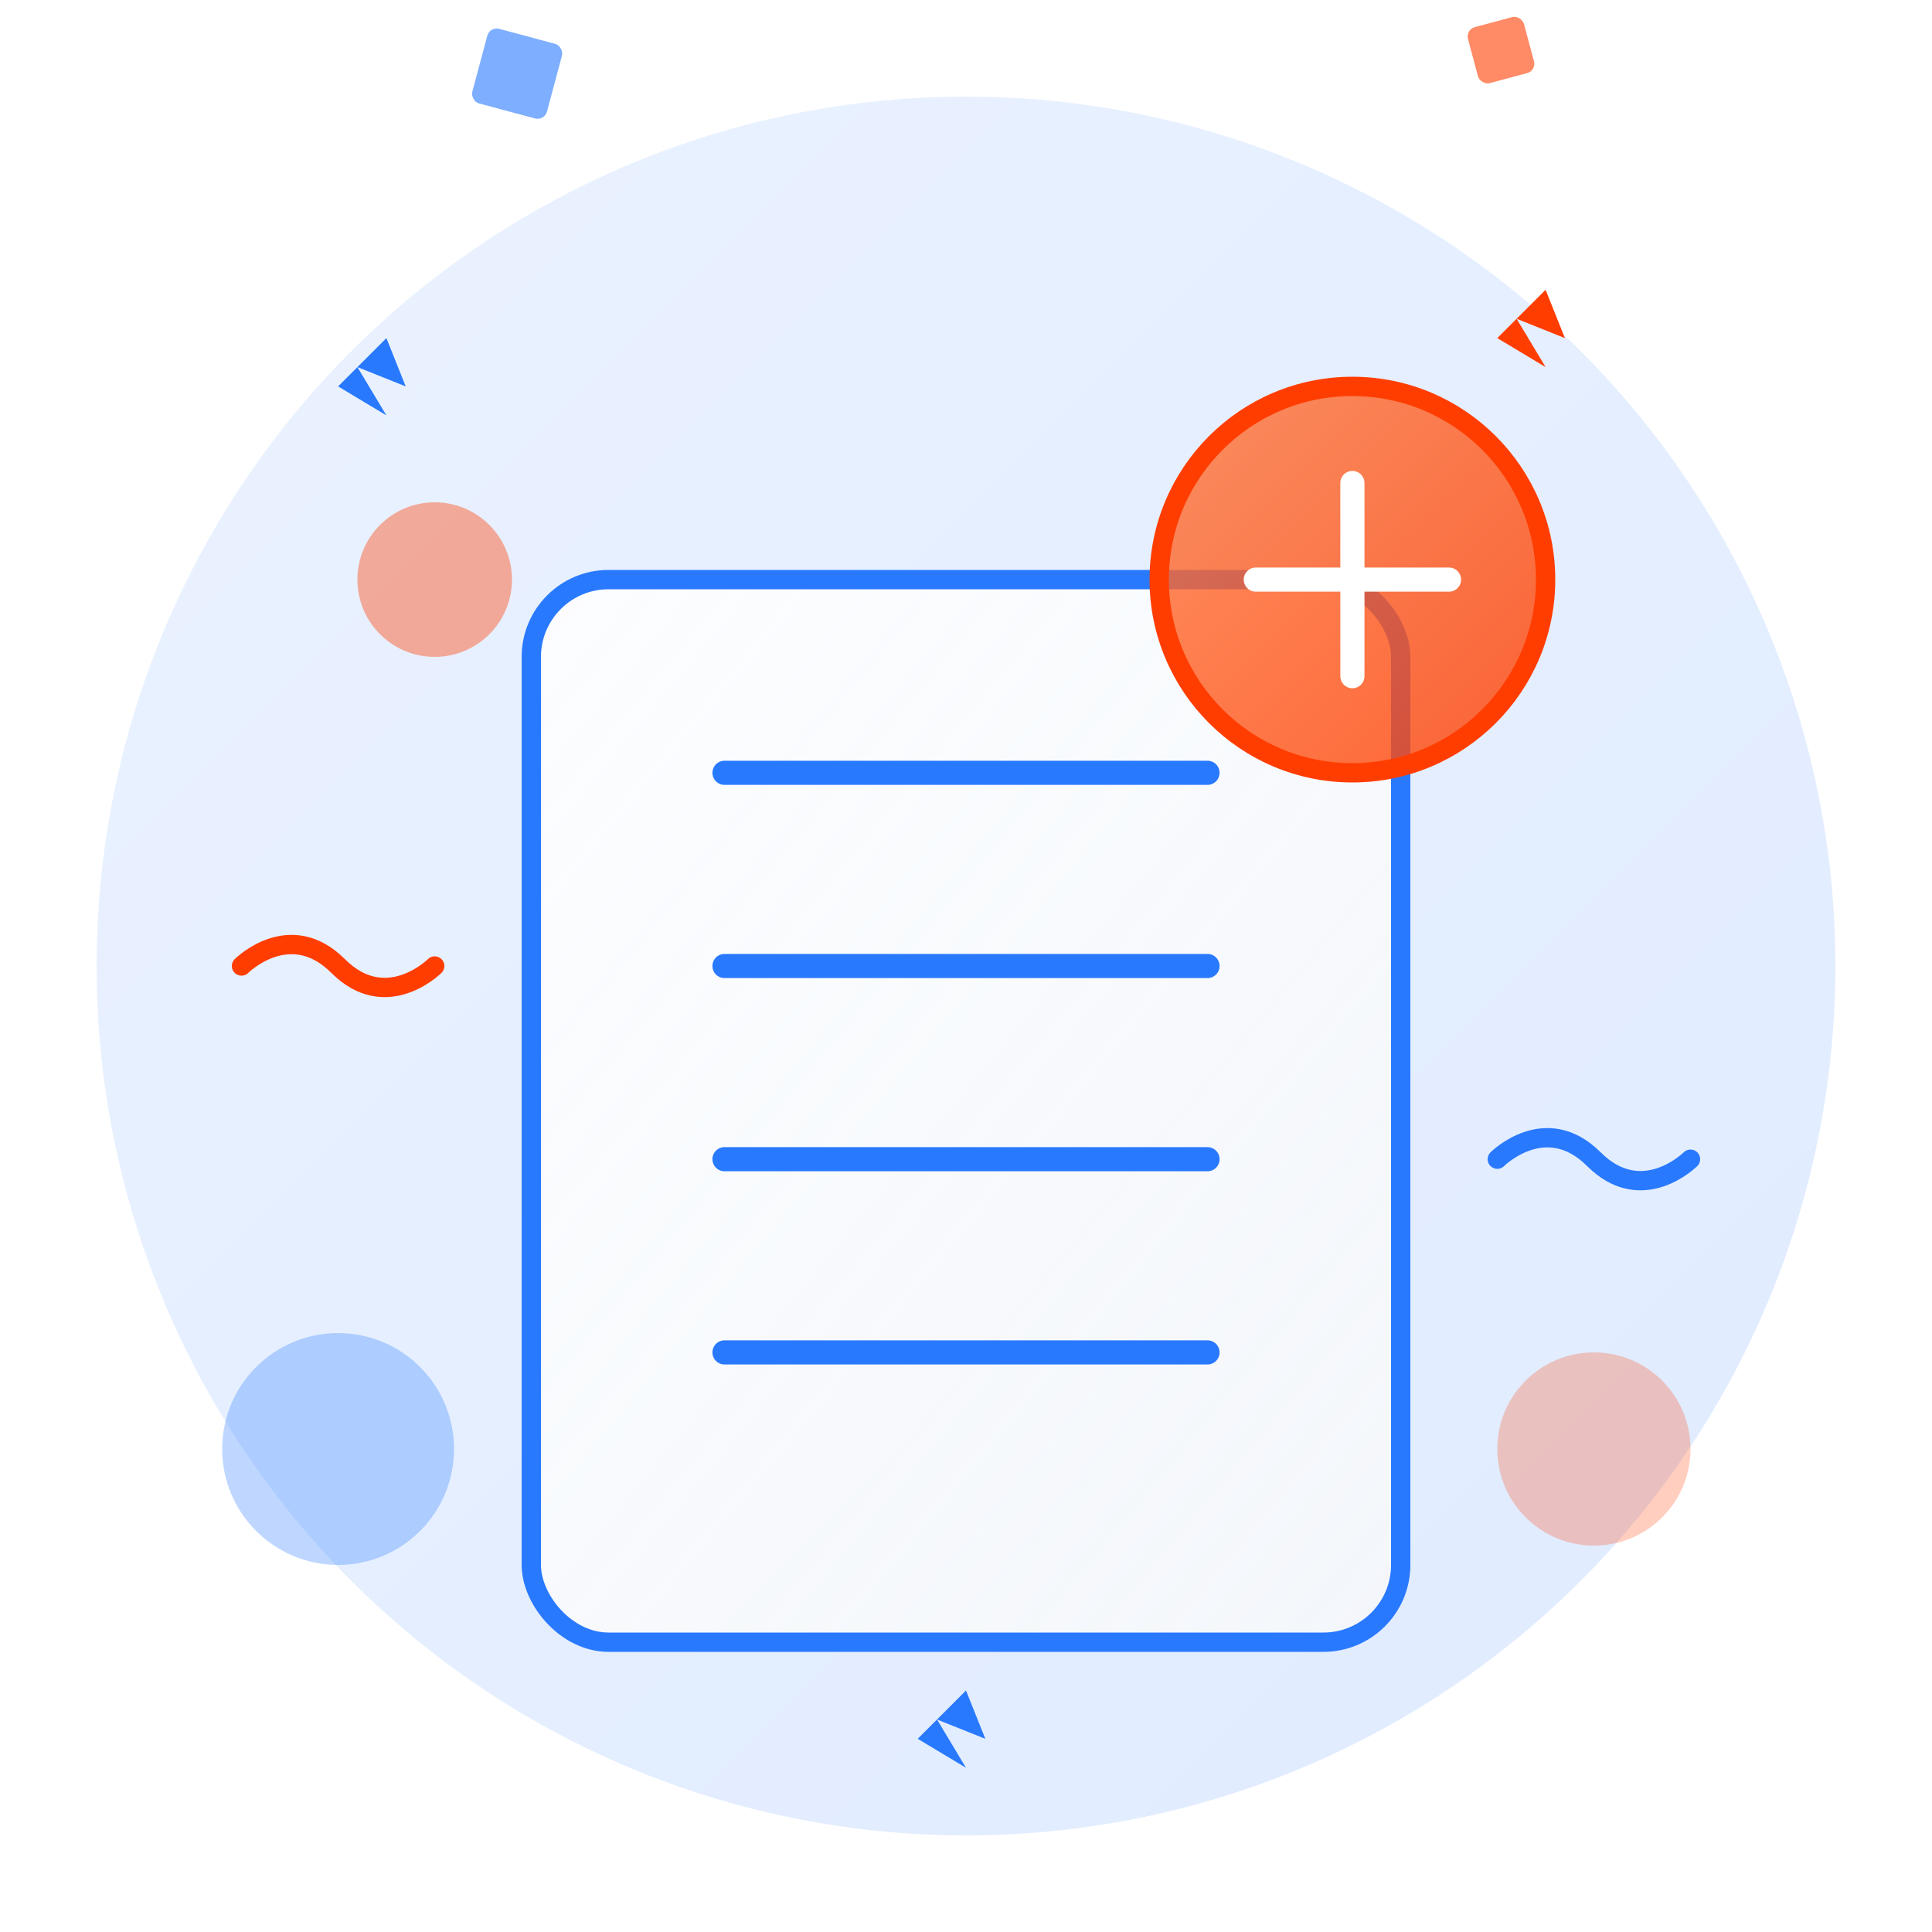 <svg width="200" height="200" viewBox="0 0 200 200" fill="none" xmlns="http://www.w3.org/2000/svg">
  <defs>
    <linearGradient id="bgGradient" x1="0%" y1="0%" x2="100%" y2="100%">
      <stop offset="0%" stop-color="#75a7ff" />
      <stop offset="100%" stop-color="#2979ff" />
    </linearGradient>
    <linearGradient id="cardGradient" x1="0%" y1="0%" x2="100%" y2="100%">
      <stop offset="0%" stop-color="#FFFFFF" stop-opacity="0.9" />
      <stop offset="100%" stop-color="#F8F9FA" stop-opacity="0.8" />
    </linearGradient>
    <linearGradient id="accentGradient" x1="0%" y1="0%" x2="100%" y2="100%">
      <stop offset="0%" stop-color="#ff7539" />
      <stop offset="100%" stop-color="#ff3d00" />
    </linearGradient>
    <filter id="shadow" x="-5%" y="-5%" width="110%" height="110%">
      <feDropShadow dx="0" dy="4" stdDeviation="4" flood-color="#000000" flood-opacity="0.15"/>
    </filter>
  </defs>
  
  <!-- Background circle -->
  <circle cx="100" cy="100" r="90" fill="url(#bgGradient)" opacity="0.15"/>
  
  <!-- Decorative elements -->
  <circle cx="45" cy="60" r="8" fill="#FF3D00" fill-opacity="0.4"/>
  <circle cx="35" cy="150" r="12" fill="#2979ff" fill-opacity="0.3"/>
  <circle cx="165" cy="150" r="10" fill="#FF3D00" fill-opacity="0.25"/>
  
  <!-- Card with shadow -->
  <rect x="55" y="60" width="90" height="110" rx="8" fill="url(#cardGradient)" filter="url(#shadow)" stroke="#2979ff" stroke-width="2"/>
  
  <!-- Form lines -->
  <path d="M75 80H125" stroke="#2979ff" stroke-width="2.5" stroke-linecap="round"/>
  <path d="M75 100H125" stroke="#2979ff" stroke-width="2.5" stroke-linecap="round"/>
  <path d="M75 120H125" stroke="#2979ff" stroke-width="2.5" stroke-linecap="round"/>
  <path d="M75 140H125" stroke="#2979ff" stroke-width="2.5" stroke-linecap="round"/>
  
  <!-- Add button circle -->
  <circle cx="140" cy="60" r="20" fill="url(#accentGradient)" fill-opacity="0.8" stroke="#FF3D00" stroke-width="2"/>
  <path d="M140 50V70" stroke="white" stroke-width="2.5" stroke-linecap="round"/>
  <path d="M150 60H130" stroke="white" stroke-width="2.5" stroke-linecap="round"/>
  
  <!-- Sparkles and decorative elements -->
  <path d="M40 35L42 40L37 38L40 43L35 40L40 35Z" fill="#2979ff"/>
  <path d="M160 30L162 35L157 33L160 38L155 35L160 30Z" fill="#FF3D00"/>
  <path d="M100 175L102 180L97 178L100 183L95 180L100 175Z" fill="#2979ff"/>

  <!-- Decorative shapes -->
  <path d="M25 100C25 100 30 95 35 100C40 105 45 100 45 100" stroke="#FF3D00" stroke-width="2" stroke-linecap="round"/>
  <path d="M155 120C155 120 160 115 165 120C170 125 175 120 175 120" stroke="#2979ff" stroke-width="2" stroke-linecap="round"/>
  
  <!-- Confetti pieces -->
  <rect x="30" cy="80" width="8" height="8" rx="1" fill="#2979ff" fill-opacity="0.6" transform="rotate(15 30 80)"/>
  <rect x="175" cy="90" width="6" height="6" rx="1" fill="#FF3D00" fill-opacity="0.6" transform="rotate(-15 175 90)"/>
  <rect x="160" cy="170" width="7" height="7" rx="1" fill="#2979ff" fill-opacity="0.5" transform="rotate(30 160 170)"/>
</svg> 